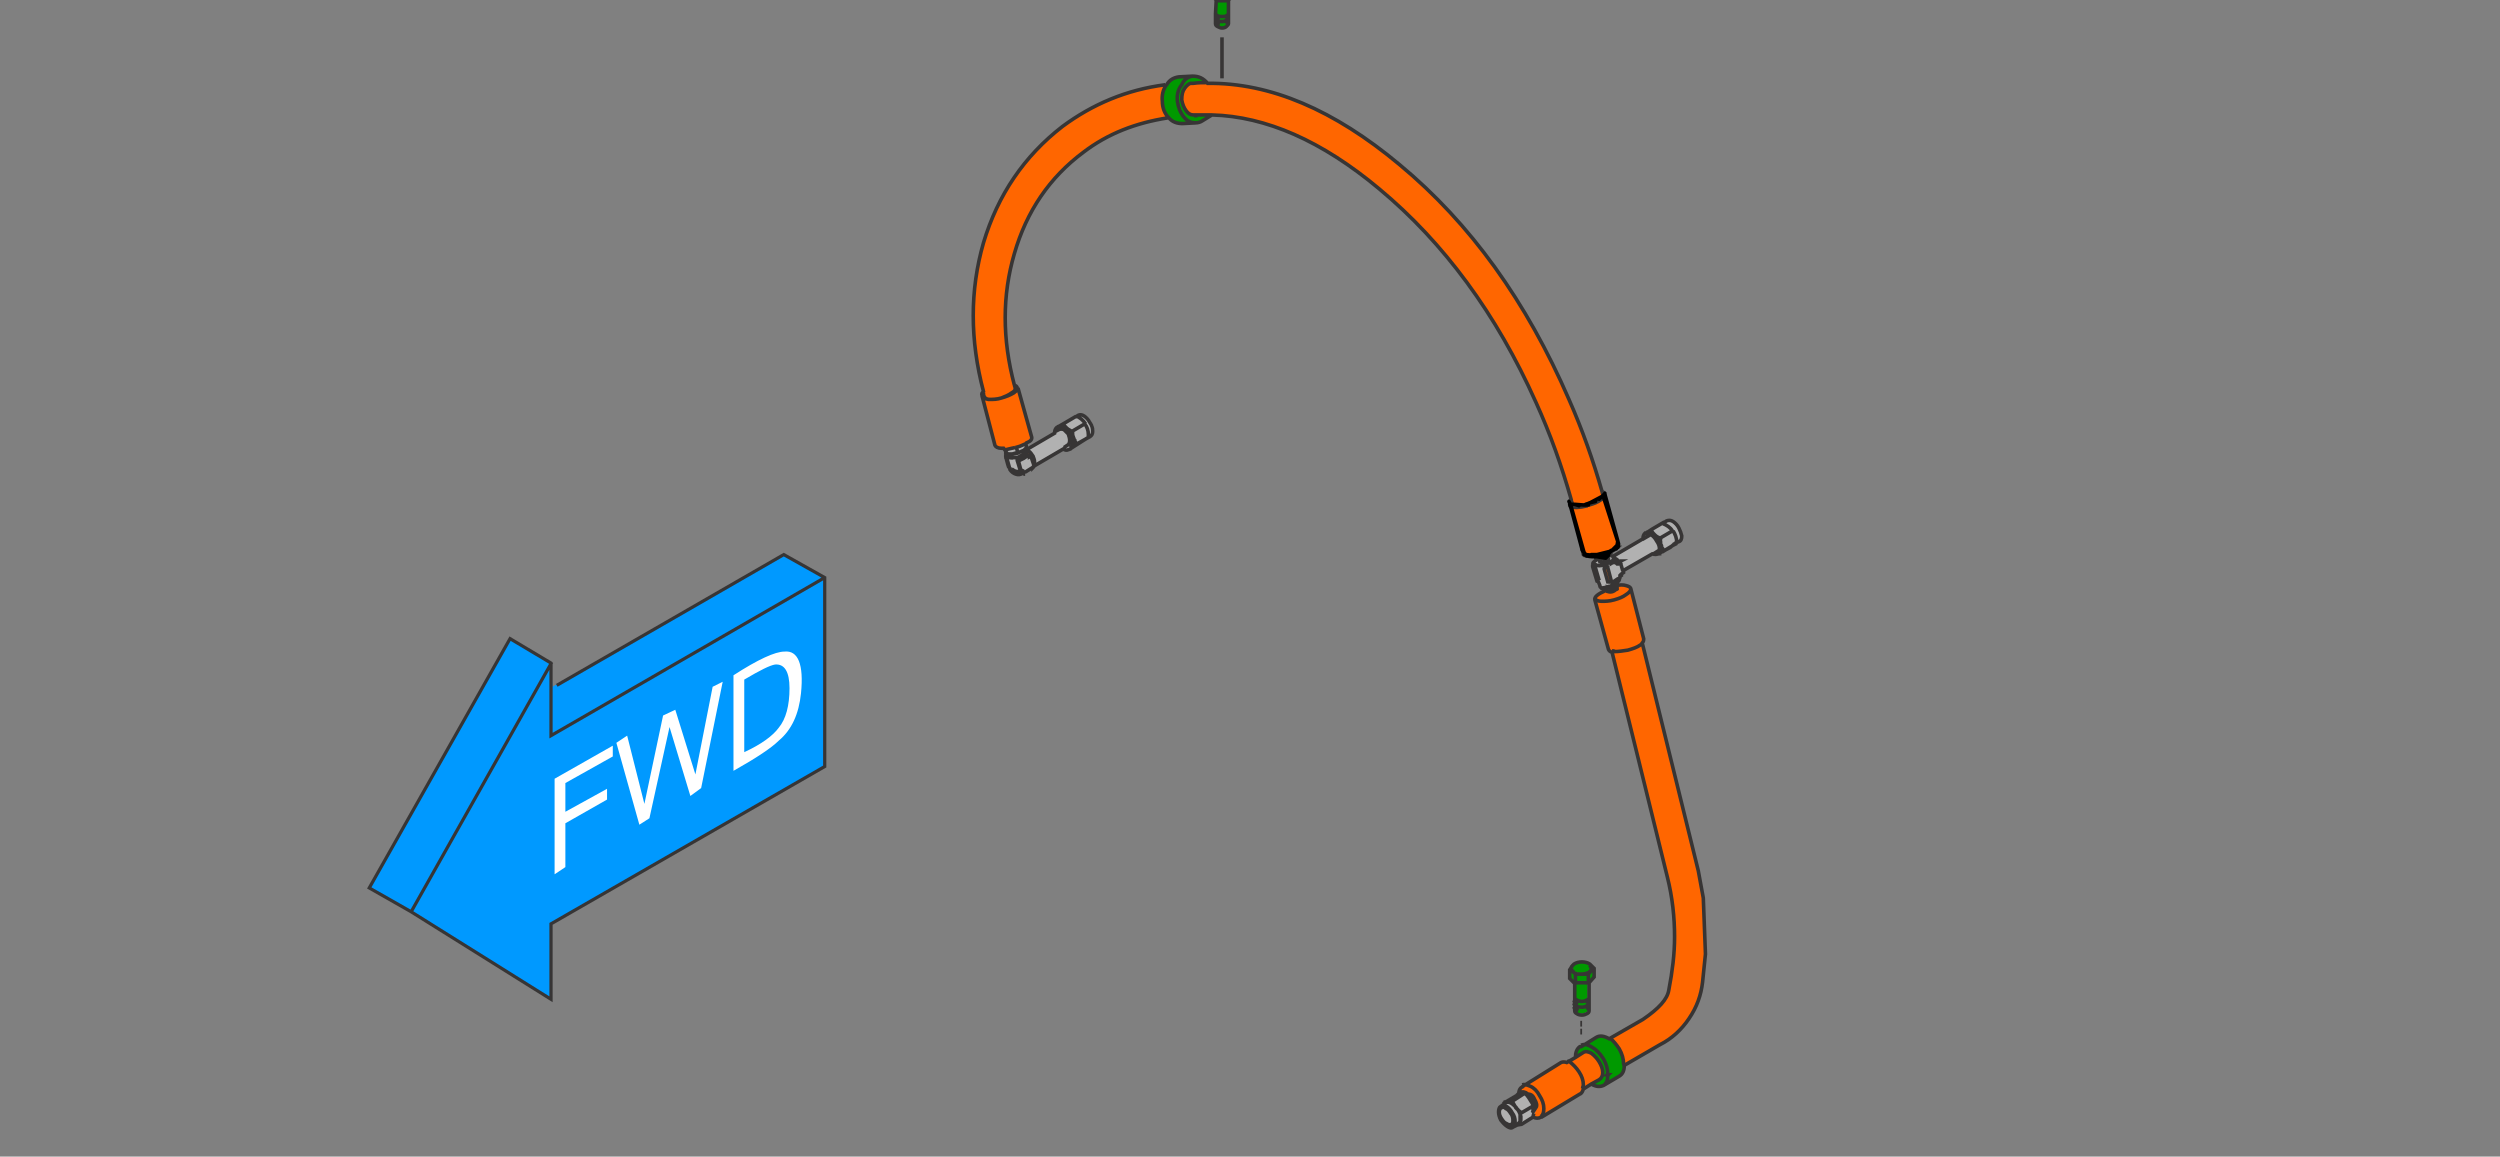 <?xml version="1.0" encoding="utf-8"?>
<!-- Generator: Adobe Illustrator 24.1.2, SVG Export Plug-In . SVG Version: 6.00 Build 0)  -->
<svg version="1.1" id="Ebene_1" xmlns="http://www.w3.org/2000/svg" xmlns:xlink="http://www.w3.org/1999/xlink" x="0px" y="0px"
	 viewBox="0 0 348 161" style="enable-background:new 0 0 348 161;" xml:space="preserve">
<rect x="0" y="0" width="348" height="161" fill="#808080" stroke="none"/>
<style type="text/css">
	.st0{fill:#0099FF;}
	.st1{fill:#FFFFFF;}
	.st2{fill:#009900;}
	.st3{fill:#FF6600;}
	.st4{fill:#B1B1B1;}
	.st5{fill:none;stroke:#373535;stroke-width:0.5;stroke-miterlimit:5;}
	.st6{fill:none;stroke:#000000;stroke-width:0.5;stroke-linecap:round;stroke-linejoin:round;}
	.st7{fill:none;stroke:#373535;stroke-width:0.45;stroke-miterlimit:5;}
	.st8{fill:none;stroke:#373535;stroke-width:0.25;stroke-miterlimit:5;}
</style>
<polygon class="st0" points="114.8,106.7 76.7,128.6 76.7,139.1 57.3,126.8 51.4,123.5 71,88.9 76.7,92.3 76.9,95.6 109.1,77.2 
	114.8,80.4 "/>
<path class="st1" d="M102.1,94v13.3c3.2-1.8,5.3-3.2,6.3-4.2c1.8-1.5,2.8-3.7,3.1-6.6c0.4-4-0.4-6-2.3-5.8
	C107.9,90.7,105.5,91.8,102.1,94 M103.6,104.7V94.6c2.2-1.3,3.6-2,4.3-2.1c1.3-0.1,2,1,2,3.3c0,2.4-0.5,4.3-1.5,5.5
	C107.6,102.4,106,103.6,103.6,104.7 M85.3,105.3v-1.5l-8.1,4.6v13.3l1.5-1v-6.1l5.8-3.3v-1.5l-5.8,3.2v-4L85.3,105.3 M100.6,94.9
	l-1.4,0.7l-2.4,12.2l-2.8-9l-1.7,0.8l-2.6,12.3l-2.4-9.5l-1.5,1l3.2,11.4l1.4-0.9l2.8-12.7l2.9,9.6l1.5-1.1L100.6,94.9z"/>
<path class="st2" d="M221.2,139.7c0,0.1-0.1,0.2-0.3,0.3c-0.2,0.1-0.4,0.2-0.7,0.2c-0.7,0-1.1-0.2-1.1-0.5v0.5
	c0,0.2,0.2,0.3,0.6,0.5c-0.4-0.1-0.6-0.3-0.6-0.5v0.3c0,0.2,0.1,0.3,0.3,0.4c0.2,0.1,0.4,0.2,0.7,0.2c0.3,0,0.5-0.1,0.7-0.2
	c0.2-0.1,0.3-0.2,0.3-0.4v-0.4l-0.5,0.4l0.5-0.4V139.7 M220.9,140c0.2-0.1,0.3-0.2,0.3-0.3v-0.6l-0.4,0.5l0.4-0.5v-0.4
	c0,0.2-0.1,0.3-0.3,0.4c-0.2,0.1-0.4,0.2-0.7,0.2c-0.3,0-0.6-0.1-0.7-0.2c-0.2-0.1-0.3-0.2-0.3-0.4v0.5c0,0.2,0.2,0.3,0.6,0.4
	c-0.4-0.1-0.6-0.2-0.6-0.4v0.4c0,0.3,0.4,0.5,1.1,0.5C220.5,140.2,220.7,140.1,220.9,140 M219.3,136.8v-1.1l-0.8-0.9v1.2l0.7,0.7
	L219.3,136.8 M221.1,136.8v-1.1h-1.8v1.1H221.1 M221.2,136.7l-0.2,0.1h-1.8l-0.2-0.1v2.1c0,0.1,0.1,0.2,0.3,0.4
	c0.2,0.1,0.4,0.2,0.7,0.2c0.3,0,0.5-0.1,0.7-0.2c0.2-0.1,0.3-0.2,0.3-0.4V136.7 M221.1,136.8l0.2-0.1l0.7-0.8v-1.2l-0.8,0.9V136.8
	 M219.1,134.2l-0.2,0.2c-0.1,0.1-0.2,0.2-0.2,0.4c0,0.2,0.1,0.4,0.4,0.6c0.3,0.2,0.6,0.2,1,0.2c0.4,0,0.7-0.1,1-0.2
	c0.3-0.2,0.4-0.4,0.4-0.6c0-0.1-0.1-0.2-0.2-0.4c0-0.1-0.1-0.1-0.2-0.2c-0.3-0.2-0.7-0.3-1.1-0.3
	C219.8,133.8,219.4,133.9,219.1,134.2 M223.7,149.6L223.7,149.6L223.7,149.6L223.7,149.6c0.1-0.7-0.1-1.4-0.5-2.1
	c-0.5-0.8-1-1.3-1.7-1.7c-0.5-0.3-1-0.4-1.4-0.2l-0.1,0h-0.1c-0.5,0.3-0.7,0.7-0.6,1.5l1.1-0.7c0.3-0.2,0.7-0.1,1.1,0.1
	c0.5,0.2,0.9,0.6,1.1,1.2c0.3,0.5,0.5,1.1,0.5,1.5c0,0.5-0.2,0.8-0.5,1l-1.1,0.6c0.6,0.4,1.2,0.5,1.7,0.2l0,0
	C223.6,150.8,223.8,150.3,223.7,149.6L223.7,149.6L223.7,149.6L223.7,149.6 M224,144.5c-0.7-0.4-1.3-0.5-1.8-0.2l-2.1,1.3
	c0.4-0.2,0.8-0.2,1.4,0.2c0.6,0.4,1.2,0.9,1.7,1.7c0.4,0.7,0.6,1.4,0.6,2.1h0.1v0.1h-0.1c0,0.7-0.2,1.1-0.6,1.4l2.2-1.3
	c0.5-0.3,0.7-0.8,0.7-1.5c0-0.1-0.1-0.1-0.1-0.2c0-0.7-0.2-1.4-0.6-2.1c-0.4-0.6-0.8-1.1-1.3-1.5C224,144.5,224,144.5,224,144.5
	 M166,10.6c-0.7,0.1-1.2,0.4-1.7,1.1c-0.5,0.7-0.7,1.5-0.6,2.3c0.1,0.9,0.4,1.6,0.9,2.2c0.5,0.6,1.1,0.8,1.7,0.8h0.1
	c0.3,0,0.7-0.1,1-0.3l1.3-0.8c-0.7,0-1.3,0-1.9,0c-0.1,0-0.1,0-0.2,0l-0.2,0c-0.1,0-0.2,0-0.3,0c-0.4,0-0.7-0.2-1-0.6
	c-0.3-0.4-0.5-0.9-0.6-1.5c0-0.7,0.1-1.2,0.4-1.6c0.2-0.3,0.5-0.6,0.8-0.7c0.1,0,0.2,0,0.4,0c0.7-0.1,1.3-0.1,1.9-0.1
	C167.5,10.9,166.9,10.6,166,10.6L166,10.6 M162.3,11.8c0,0-0.1,0.1-0.1,0.1c-0.4,0.6-0.6,1.4-0.5,2.2c0,0.9,0.3,1.7,0.9,2.3
	c0.5,0.6,1.2,0.8,1.9,0.8l1.9-0.1c-0.7,0-1.2-0.2-1.7-0.8c-0.5-0.6-0.8-1.4-0.9-2.2c-0.1-0.9,0.1-1.7,0.6-2.3c0.5-0.7,1-1,1.7-1.1
	l-1.9,0.1C163.3,10.8,162.8,11.2,162.3,11.8 M171,2.9V2.6c0,0.1-0.1,0.2-0.3,0.3C170.6,3,170.4,3,170.2,3c-0.5,0-0.8-0.1-0.9-0.4V3
	c0,0.2,0.2,0.3,0.6,0.4c-0.3-0.1-0.5-0.2-0.6-0.4v0.3c0,0.2,0.1,0.3,0.3,0.4c0.2,0.1,0.3,0.2,0.6,0.2c0.3,0,0.5-0.1,0.6-0.2
	c0.2-0.1,0.3-0.2,0.3-0.4V2.9l-0.4,0.4L171,2.9 M171,2.6V2.2l-0.4,0.4l0.4-0.4V1.8c0,0.1-0.1,0.2-0.3,0.4c-0.1,0.1-0.3,0.1-0.6,0.1
	c-0.2,0-0.4,0-0.6-0.1c-0.2-0.1-0.3-0.2-0.3-0.3v0.4c0,0.2,0.2,0.3,0.6,0.4c-0.3,0-0.5-0.2-0.6-0.4v0.4c0.1,0.3,0.4,0.4,0.9,0.4
	c0.3,0,0.5-0.1,0.6-0.2C170.9,2.8,171,2.7,171,2.6 M169.4,0.1v-0.9l-0.7-0.8v0.9L169.4,0.1L169.4,0.1 M170.9,0.1h-1.5L169.3,0
	l-0.1,1.9c0,0.1,0.2,0.2,0.3,0.3c0.2,0.1,0.3,0.1,0.6,0.1c0.3,0,0.5,0,0.6-0.1c0.2-0.1,0.3-0.2,0.3-0.4V0L170.9,0.1 M170.9-0.9h-1.5
	v0.9h1.5V-0.9 M171.7-0.7v-0.9l-0.8,0.8v0.9L171,0L171.7-0.7 M170.1-2.4c-0.4,0-0.7,0.1-1,0.2L169-2l0,0c-0.1,0.1-0.1,0.2-0.1,0.3
	c0,0.2,0.1,0.3,0.4,0.5c0.2,0.1,0.5,0.2,0.9,0.2c0.3,0,0.7-0.1,0.9-0.2c0.2-0.2,0.4-0.3,0.4-0.5c0-0.2,0-0.3-0.1-0.4l-0.2-0.1
	C170.9-2.3,170.5-2.4,170.1-2.4z"/>
<path class="st3" d="M221.9,134.7l-0.4-0.4c0.1,0.1,0.2,0.2,0.2,0.4c0,0.2-0.1,0.4-0.4,0.6c-0.3,0.2-0.7,0.2-1,0.2
	c-0.4,0-0.8-0.1-1-0.2c-0.3-0.2-0.4-0.4-0.4-0.6c0-0.1,0.1-0.2,0.2-0.4l-0.5,0.4l0.8,0.9h1.8L221.9,134.7 M211.6,155.9
	c0-0.2,0-0.3,0-0.5l0,0.3L211.6,155.9 M211.6,156.1v-0.2c-0.1,0.2-0.2,0.4-0.4,0.5l-0.1,0.1l0.6-0.1L211.6,156.1 M211,154.1l0.2,0.2
	c-0.1-0.2-0.2-0.3-0.3-0.4L211,154.1 M211.2,154.3c0,0,0,0.1,0.1,0.1c0.2,0.3,0.3,0.7,0.4,0.9v-0.1l0.1-0.5l-0.4-0.3L211.2,154.3
	 M209.3,153.4l-0.1,0.3l0.3-0.2c0.5-0.2,0.9-0.1,1.4,0.5l-0.4-0.7l-1,0.1L209.3,153.4 M212.7,152.3c0.3,0,0.7,0.2,0.9,0.7
	c0.3,0.5,0.4,0.9,0.2,1.2c0,0.4-0.1,0.7-0.3,0.9l-0.1,0.3l-0.1,0.1c0.4,0.2,0.7,0.2,1.1,0l0,0h0.1c0.3-0.2,0.4-0.6,0.4-1.1
	c0-0.6-0.2-1.2-0.6-1.8c-0.3-0.6-0.8-1.1-1.3-1.3c-0.5-0.2-0.8-0.3-1.1-0.2c-0.1,0-0.1,0-0.1,0.1c-0.4,0.2-0.6,0.6-0.5,1.2l0.3-0.1
	l0.1-0.1l0.2,0h0.3l0.3,0.1L212.7,152.3 M213.2,152.8l-0.5-0.5l-0.3-0.2l-0.3-0.1h-0.3l-0.2,0l-0.1,0.1l0.1,0h0.3l0.2,0l0.4,0.3
	l0.3,0.4l0.5,0.8l0.1,0.3l0,0.4l0,0.4l-0.1,0.2c0.2-0.2,0.3-0.5,0.3-0.9c0-0.1,0-0.2,0-0.2C213.7,153.5,213.5,153.1,213.2,152.8
	 M212.7,152.3l0.5,0.5c0.3,0.3,0.5,0.7,0.6,1.2c0,0.1,0,0.1,0,0.2c0.2-0.3,0.1-0.7-0.2-1.2C213.4,152.5,213.1,152.3,212.7,152.3
	 M208.8,153.9c-0.2,0.1-0.3,0.4-0.3,0.8c0,0.4,0.1,0.7,0.3,1.1c0.3,0.4,0.6,0.7,0.9,0.9c0.3,0.2,0.6,0.2,0.8,0.1h0
	c0.2-0.2,0.3-0.4,0.3-0.7c0-0.4-0.1-0.8-0.4-1.2c-0.2-0.4-0.5-0.7-0.8-0.9c-0.3-0.2-0.5-0.2-0.7-0.1
	C208.9,153.9,208.9,153.9,208.8,153.9 M209,154.2c0.2-0.1,0.4-0.1,0.7,0.1c0.3,0.2,0.5,0.4,0.7,0.7c0.2,0.3,0.3,0.6,0.3,0.9
	c0,0.3-0.1,0.5-0.2,0.6c-0.2,0.1-0.4,0.1-0.7-0.1c-0.3-0.2-0.5-0.4-0.7-0.7c-0.2-0.3-0.3-0.6-0.3-0.9
	C208.8,154.5,208.8,154.3,209,154.2 M218.5,147.9c-0.2-0.1-0.3-0.1-0.4-0.2c-0.3-0.1-0.6-0.1-0.8,0L212,151c0.3-0.1,0.7-0.1,1.1,0.2
	c0.5,0.3,0.9,0.7,1.3,1.3c0.4,0.6,0.6,1.2,0.6,1.8c0,0.5-0.1,0.9-0.4,1.1l5.3-3.2c0.2-0.1,0.4-0.4,0.5-0.7c0-0.2,0.1-0.3,0.1-0.5
	c0-0.6-0.2-1.2-0.6-1.8C219.5,148.7,219,148.2,218.5,147.9 M222.6,150.2c0.3-0.2,0.5-0.5,0.5-1c0-0.5-0.2-1-0.5-1.5
	c-0.3-0.5-0.7-0.9-1.1-1.2c-0.4-0.2-0.8-0.3-1.1-0.1l-1.1,0.7l-1.2,0.7c0.1,0,0.3,0.1,0.4,0.2c0.5,0.3,0.9,0.8,1.3,1.4
	c0.4,0.6,0.6,1.2,0.6,1.8c0,0.2,0,0.3-0.1,0.5l1.1-0.7L222.6,150.2 M223.8,149.5C223.8,149.6,223.8,149.6,223.8,149.5v0.1h0.1
	L223.8,149.5L223.8,149.5 M223.7,149.6L223.7,149.6L223.7,149.6L223.7,149.6L223.7,149.6L223.7,149.6
	C223.8,149.6,223.8,149.6,223.7,149.6L223.7,149.6L223.7,149.6 M224.8,90.7c-0.2,0-0.3,0-0.4-0.1l7.7,31.3c0.7,2.8,1,5.6,1,8.3
	c0,2.4-0.3,4.9-0.8,7.4c-0.3,1.3-1.5,2.6-3.6,4.1l-4.7,2.7c0,0,0.1,0,0.1,0.1c0.5,0.4,1,0.9,1.3,1.5c0.4,0.7,0.6,1.4,0.6,2.1
	c0,0,0,0.1,0.1,0.2l5-2.9c1.7-0.9,3-2.1,4-3.6c1.1-1.5,1.7-3.2,1.9-5.1l0.4-3.9l-0.3-7.8l-0.7-3.8l-7.8-31.7
	c-0.1,0.1-0.2,0.2-0.4,0.3c-0.4,0.3-1,0.5-1.7,0.7C225.9,90.6,225.3,90.7,224.8,90.7 M224.7,83.5c-0.7,0.2-1.3,0.3-1.8,0.2
	c-0.5,0-0.8-0.2-0.9-0.4l1.9,6.9c0,0.2,0.2,0.3,0.5,0.4c0.1,0,0.3,0,0.4,0.1c0.5,0,1.1-0.1,1.8-0.2c0.7-0.2,1.3-0.4,1.7-0.7
	c0.2-0.1,0.3-0.2,0.4-0.3c0.2-0.2,0.2-0.4,0.2-0.6l-1.8-7c0,0.2-0.2,0.5-0.7,0.8C225.9,83.1,225.4,83.3,224.7,83.5 M224.9,82.1
	l-0.2,0.1l-0.7,0.2l-0.2,0l0.1,0c0.4,0.2,0.8,0.1,1.2-0.3l0-0.1l0,0.1L224.9,82.1 M223.6,81.6L223.6,81.6l0.5,0l0.2-0.1l0.5-0.3v0
	c-0.2,0-0.4,0.1-0.6,0.2C223.9,81.5,223.8,81.6,223.6,81.6 M223.6,81.6c0,0-0.1,0-0.1,0l-0.1,0.1l0.1,0h0l0.1,0.1l0.2,0h0.2l0.5-0.1
	l0.4-0.2l0.1-0.1l0.1-0.1v0l-0.1-0.1c0,0-0.1,0-0.1,0v0l-0.5,0.3l-0.2,0.1L223.6,81.6L223.6,81.6 M223.6,79.1V79l0-0.1l0.3-0.2
	l-0.3,0.1c-0.2,0.1-0.3,0.2-0.3,0.4l0.5,1.8L224,81l0.1,0h0.1l0.2,0l-0.1-0.1L223.6,79.1 M227,82c-0.1-0.2-0.3-0.3-0.7-0.4
	c-0.4-0.1-0.8-0.1-1.3,0l0.1,0.2v0.1l-0.1,0l0,0.1c-0.4,0.4-0.8,0.5-1.2,0.3l-0.1,0h-0.1l-0.1-0.1V82c-1.1,0.4-1.6,0.9-1.5,1.3v0
	c0.1,0.2,0.4,0.4,0.9,0.4c0.5,0,1.1,0,1.8-0.2c0.7-0.2,1.2-0.4,1.6-0.7C226.8,82.5,227.1,82.2,227,82 M225.7,80L225.7,80l-0.2,0.1
	l0,0.2l0.2-0.1L225.7,80 M140.1,63.6L140.1,63.6l-0.1,0.2l0.3,1.1l0.1,0.3l0.2,0.2L140.1,63.6 M140.1,63.2l-0.1-0.6
	c-0.1,0-0.2,0-0.3,0L140,63L140.1,63.2L140.1,63.2 M141.9,64.1l0.1-0.2l0.6-0.3l-0.8,0.3l-0.1,0.1v0.1l0.4,1.3l0.3,0.2l0,0l0.2,0.1
	h0.1c-0.2-0.1-0.3-0.2-0.4-0.5L141.9,64.1 M141.6,63.1l0.4-0.2L141.6,63.1l-0.7,0.1L141.6,63.1 M143,63.2L143,63.2l-0.2,0.2
	l-0.3,0.2l0.6-0.4H143 M143.8,63.5c-0.2-0.3-0.4-0.6-0.6-0.7c0.2,0.2,0.4,0.4,0.6,0.8c0.1,0.2,0.2,0.4,0.2,0.6
	C144,64,143.9,63.7,143.8,63.5 M143.5,63.4l-0.2,0v0l0,0.1h0L143.5,63.4 M143.1,63.2L143.1,63.2L143.1,63.2l0.2,0.2l0.2,0h0L144,65
	c0,0,0-0.1,0.1-0.2c0-0.2,0-0.3,0-0.4v-0.1l0-0.1c0-0.2-0.1-0.4-0.2-0.6c-0.2-0.4-0.4-0.6-0.6-0.8c-0.2,0-0.3-0.1-0.4-0.1
	c0,0,0,0.1,0.1,0.1l0.1,0.4H143.1 M148.6,59.6c-0.1-0.1-0.2-0.2-0.3-0.3c-0.3-0.2-0.6-0.2-0.9,0l-0.2,0.1c0.3-0.1,0.6-0.1,0.9,0.1
	c0.3,0.2,0.6,0.4,0.8,0.9c0.2,0.4,0.3,0.8,0.4,1.2c0,0.4-0.1,0.6-0.4,0.7l0.2,0l0.1-0.1l0,0c0.2-0.2,0.3-0.5,0.3-0.8
	c0-0.1,0-0.2,0-0.3c0-0.1-0.1-0.2-0.1-0.3c-0.1-0.2-0.2-0.4-0.3-0.6C149,60,148.8,59.8,148.6,59.6 M148.3,59.4
	c-0.1-0.1-0.2-0.3-0.3-0.4l-0.6,0.4C147.7,59.2,148,59.2,148.3,59.4 M149.3,60.3V60c-0.3-0.1-0.5-0.3-0.7-0.4
	c0.2,0.2,0.4,0.4,0.6,0.7c0.1,0.2,0.2,0.4,0.3,0.6C149.4,60.7,149.3,60.5,149.3,60.3 M141.7,62.2c-0.1,0-0.3,0.1-0.4,0.1l0.1,0h0.1
	L141.7,62.2 M137.6,55.6c-0.5,0-0.8-0.2-0.9-0.4l1.8,6.9c0.1,0.3,0.4,0.4,0.9,0.4c0.1,0,0.2,0,0.3,0c0.1,0,0.2,0,0.3,0
	c0.4,0,0.8-0.1,1.3-0.3c0.1,0,0.3-0.1,0.4-0.1c0.4-0.1,0.7-0.3,1-0.4c0.1-0.1,0.1-0.1,0.2-0.2c0.4-0.3,0.6-0.6,0.6-0.8l-1.9-6.8
	c0,0.2-0.1,0.4-0.6,0.7c-0.4,0.3-1,0.6-1.7,0.7C138.7,55.6,138.1,55.7,137.6,55.6 M141.6,54L141.6,54c0-0.2-0.2-0.3-0.4-0.4
	c0,0.1,0.1,0.2,0.1,0.4c0.1,0.2-0.1,0.5-0.5,0.7c-0.4,0.3-0.9,0.5-1.4,0.7c-0.6,0.2-1.1,0.2-1.6,0.2c-0.5,0-0.7-0.2-0.8-0.4
	c-0.1-0.2-0.1-0.3-0.1-0.5c-0.2,0.2-0.3,0.4-0.2,0.5v0.1c0.1,0.2,0.4,0.3,0.9,0.4c0.5,0,1.1,0,1.8-0.2c0.7-0.2,1.2-0.4,1.7-0.7
	C141.5,54.4,141.7,54.2,141.6,54 M233.3,75.6l-0.4,0.2l0.2-0.1L233.3,75.6 M231.3,76.4l-0.3,0.1c0,0.2,0,0.4-0.1,0.6
	C231.2,76.9,231.3,76.7,231.3,76.4 M231.4,76.3L231.4,76.3c-0.1,0.4-0.2,0.6-0.4,0.7c0,0-0.1,0.1-0.1,0.1l1.5-0.8l0.7-0.6l-0.2,0.1
	l-1.3,0.8C231.5,76.5,231.4,76.4,231.4,76.3 M231.3,76.3c0,0,0,0.1,0,0.1V76.3c0,0,0-0.1,0-0.1C231.3,76.2,231.3,76.2,231.3,76.3
	 M230.4,74.5c0.2,0.2,0.3,0.4,0.5,0.7c0.1,0.1,0.2,0.3,0.2,0.4c-0.1-0.2-0.1-0.5,0-0.7C230.9,74.8,230.6,74.6,230.4,74.5 M230,74.2
	c0.1,0,0.1,0.1,0.2,0.1c-0.2-0.2-0.3-0.4-0.4-0.6l-0.6,0.4C229.4,74,229.7,74.1,230,74.2 M230,74.2l-0.2,0.2
	c0.3,0.2,0.6,0.5,0.8,0.9c0.3,0.4,0.4,0.8,0.4,1.1v0l0.3-0.1c0-0.1,0-0.1,0-0.1c0,0,0-0.1,0-0.1v0c0-0.2-0.1-0.3-0.2-0.5
	c-0.1-0.2-0.1-0.3-0.2-0.4c-0.2-0.3-0.3-0.5-0.5-0.7c-0.1-0.1-0.1-0.1-0.2-0.2C230.2,74.3,230.1,74.3,230,74.2 M229,74.3
	c0.2-0.2,0.5-0.1,0.8,0.1l0.2-0.2c-0.3-0.2-0.6-0.2-0.8-0.1L229,74.3 M223,77.2l1.2-0.6l-2.4,0.6H223 M225.3,78.1L225.3,78.1
	l-0.1-0.2l-0.5-0.3L225.3,78.1L225.3,78.1 M225.3,78.2l-0.2,0.1l0.4-0.2L225.3,78.2L225.3,78.2L225.3,78.2 M224.7,78.2h0.1H224.7
	L224.7,78.2l-0.3,0.2L224.7,78.2 M224.2,76.8l0.1-0.2l-0.6,0.4C223.9,76.9,224.1,76.9,224.2,76.8 M223.8,77.2l0.4-0.4
	c-0.1,0-0.3,0.1-0.5,0.2L223.8,77.2 M224.6,77.5L224.6,77.5c0,0,0,0,0,0.1v0l0.1,0.2v0.1l0,0.2v0.1l0.2,0l0.2,0.2h0.1l0.1,0l0.2-0.1
	L224.6,77.5L224.6,77.5 M224.4,76.6L224.4,76.6l0.4-0.2L224.4,76.6 M224.4,76.6l-0.2,0h0L224.4,76.6L224.4,76.6 M222.5,77.8
	L222.5,77.8L222.5,77.8c0.2,0.1,0.4,0.1,0.7,0.1c0.3-0.1,0.4-0.2,0.5-0.3l-0.3,0.1l-0.3,0.1H222.5 M222.5,77.8L222.5,77.8
	L222.5,77.8L222.5,77.8 M222.4,77.8L222.4,77.8L222.4,77.8h0.7l0.3-0.1l-1.2-0.2L222.4,77.8L222.4,77.8 M222.3,77.4L222.3,77.4
	L222.3,77.4L222.3,77.4 M223,77.2l0.7-0.2l0.6-0.4h0L223,77.2 M223.7,77.5L223.7,77.5l0.1-0.1v-0.1l0,0l-0.4,0.4L223.7,77.5
	 M224.7,76.5c0,0,0.1-0.1,0.1-0.1l-0.5,0.3h-0.1l-0.1,0.2C224.4,76.7,224.6,76.6,224.7,76.5 M225,76.3l-0.2,0.1L225,76.3L225,76.3
	L225,76.3 M225,76.2L225,76.2L225,76.2c0.1,0,0.1,0,0.1-0.1c0.1-0.2,0.2-0.3,0.1-0.5L225,76.2 M225,76.3L225,76.3l0.1-0.4l-0.7,0.7
	l0.4-0.2L225,76.3 M225.3,75.7l-0.2,0.2l-0.1,0.3L225.3,75.7 M225.1,75.9l0.2-0.2l-0.1-0.3L225.1,75.9 M225.2,75.2L225.2,75.2
	l0.1,0.4L225.2,75.2 M221.9,78.4L221.9,78.4L221.9,78.4l-0.1,0.3l0.6,2l0.2,0.1L221.9,78.4 M220.6,77.2L220.6,77.2l-0.1-0.2
	L220.6,77.2 M220.8,77.2l0.1,0.1h0c0.5,0.1,0.9,0.1,1.3,0l-0.7-0.1L220.8,77.2 M220.7,77.2l0.2,0.1L220.7,77.2L220.7,77.2
	 M220.5,77.3c0.1,0,0.2,0.1,0.4,0.1l-0.2-0.1l0-0.1L220.5,77.3l-0.1-0.1C220.5,77.2,220.5,77.2,220.5,77.3 M220.7,77.2L220.7,77.2
	L220.7,77.2L220.7,77.2L220.7,77.2 M220.6,77L220.6,77l-0.3-0.5l0,0.2L220.6,77 M220.5,76.9L220.5,76.9l0.1,0.3h0L220.5,76.9
	 M221.5,77.3l0.4,0l-1.2-0.1l0.1,0.1L221.5,77.3 M221.9,77.2l-0.4,0l0.7,0.1h0.1c0.1,0,0.3-0.1,0.5-0.1c0.1,0,0.2,0,0.3,0H221.9
	 M220.3,76.6l0.1,0.5l0.2,0l-0.1-0.2L220.3,76.6 M220.2,76.4L220.2,76.4l0.3,0.5l-1.8-6.4c-0.1,0-0.2-0.1-0.2-0.2l0.2,0.6
	L220.2,76.4 M221.1,70.1c0.4-0.1,0.7-0.2,1-0.3l-0.8,0.2l-0.8,0.3C220.7,70.3,220.9,70.2,221.1,70.1 M219.2,70.2l0.6,0.2
	c0.3,0,0.5,0,0.7-0.1L219.2,70.2 M219,70.2L219,70.2l0.2,0L219,70.2 M219.8,70.4c0,0-0.1,0-0.2,0c-0.3,0-0.4-0.1-0.5-0.2h-0.4l0,0.2
	c0.3,0.2,1.1,0.2,2.3-0.1l-0.6,0C220.3,70.4,220,70.4,219.8,70.4 M219.6,70.4c0.1,0,0.2,0,0.2,0l-0.6-0.2H219
	C219.1,70.3,219.3,70.3,219.6,70.4 M218.5,70.2h0.2l-0.2-0.4C218.5,69.9,218.5,70.1,218.5,70.2 M218.7,70.2L218.7,70.2l0.4,0l-0.1,0
	h0H218.7 M218.5,70.2l0.2,0v0H218.5 M218.5,70.2L218.5,70.2c0,0.1,0.1,0.2,0.2,0.2l0-0.2H218.5L218.5,70.2 M218.7,69.5
	c-0.1,0.1-0.2,0.2-0.2,0.3l0.2,0.4h0.3c-0.1-0.1-0.1-0.2-0.1-0.2C218.7,69.8,218.7,69.7,218.7,69.5 M223.2,69.2
	c-0.1,0.1-0.2,0.2-0.4,0.4c-0.4,0.3-1,0.6-1.6,0.7c-0.1,0-0.1,0-0.1,0c-1.2,0.3-2,0.3-2.3,0.1l1.8,6.4l0.2,0.3l1.2,0.1l2.4-0.6
	l0.2,0l0.7-0.7l0.1-0.6L223.2,69.2 M222.6,69.5L222.6,69.5l0.4-0.4l-1.7,0.9l0.8-0.2C222.3,69.7,222.4,69.6,222.6,69.5 M223.2,69
	c0-0.1,0.1-0.1,0.1-0.2l-0.3,0.4l-0.4,0.4C222.8,69.4,223,69.2,223.2,69 M223.2,69.2l0-0.2c-0.2,0.2-0.4,0.4-0.6,0.6h0
	c-0.2,0.1-0.3,0.2-0.4,0.3c-0.3,0.1-0.6,0.2-1,0.3c-0.2,0.1-0.4,0.1-0.6,0.2l0.6,0c0,0,0.1,0,0.1,0c0.7-0.2,1.2-0.4,1.6-0.7
	C223,69.4,223.1,69.3,223.2,69.2 M223,68.8c0,0.1,0.1,0,0.3-0.1v0c-0.1-0.1-0.2-0.2-0.4-0.3C223,68.5,223,68.7,223,68.8 M223.4,68.7
	C223.3,68.7,223.3,68.7,223.4,68.7c-0.1,0.2-0.2,0.2-0.2,0.3L223.4,68.7C223.4,68.7,223.4,68.6,223.4,68.7L223.4,68.7 M149.8,61.8
	L149.8,61.8c-0.1-0.2-0.2-0.4-0.3-0.7c0,0.1,0,0.2,0,0.3c0,0.4-0.1,0.7-0.3,0.8L149.8,61.8 M151.5,60.8l-1.7,1h-0.1l-0.6,0.5l0,0
	L151.5,60.8L151.5,60.8 M162.6,16.4c-0.5-0.6-0.8-1.4-0.9-2.3c0-0.8,0.1-1.6,0.5-2.2c-5.3,0.8-10.1,2.7-14.3,5.8
	c-5.3,4-9,9.4-11,16.2c-1.9,6.6-1.9,13.5,0,20.7c0,0.2,0,0.3,0.1,0.5c0,0.2,0.3,0.3,0.8,0.4c0.4,0,1,0,1.6-0.2
	c0.5-0.2,1-0.4,1.4-0.7c0.4-0.3,0.5-0.5,0.5-0.7c0-0.2-0.1-0.3-0.1-0.4c-1.7-6.4-1.7-12.5,0-18.3c1.7-5.9,4.9-10.6,9.6-14.1
	C154.3,18.6,158.2,17,162.6,16.4 M166.6,16.1c-0.2,0-0.3,0-0.5,0c0.1,0,0.2,0,0.3,0L166.6,16.1 M165.8,11.7
	c-0.3,0.1-0.6,0.4-0.8,0.7c-0.3,0.4-0.5,1-0.4,1.6c0,0.6,0.2,1.1,0.6,1.5c0.3,0.3,0.7,0.5,1,0.6c0.2,0,0.3,0,0.5,0
	c0.1,0,0.1,0,0.2,0c0.6,0,1.3-0.1,1.9,0c7.5,0.2,15.3,3.6,23.3,10.3c9,7.5,16.2,17.4,21.8,29.7c2,4.5,3.6,9,4.9,13.5
	c0,0.1,0,0.3,0.1,0.4c0,0.1,0.1,0.1,0.1,0.2h0l0.2,0l1.3,0.1l0.8-0.3l1.7-0.9l0.3-0.4c0,0,0.1-0.1,0.1-0.1c-0.2,0.2-0.3,0.2-0.3,0.1
	c0-0.1-0.1-0.3-0.1-0.4c-1.2-4.3-2.7-8.5-4.6-12.8c-5.9-13.6-13.7-24.5-23.6-32.7c-9.1-7.6-18-11.3-26.7-11.3c-0.6,0-1.3,0-1.9,0.1
	C166,11.7,165.9,11.7,165.8,11.7 M171.3-2c0.1,0.1,0.1,0.2,0.1,0.4c0,0.2-0.1,0.3-0.4,0.5c-0.3,0.1-0.6,0.2-0.9,0.2
	c-0.3,0-0.6-0.1-0.9-0.2c-0.2-0.2-0.4-0.3-0.4-0.5c0-0.1,0-0.2,0.1-0.3l-0.3,0.3l0.7,0.8h1.5l0.8-0.8L171.3-2z"/>
<path class="st4" d="M209.3,153.7l-0.3,0.2c0.2-0.1,0.4-0.1,0.7,0.1c0.3,0.2,0.6,0.5,0.8,0.9c0.3,0.4,0.4,0.8,0.4,1.2
	c0,0.3-0.1,0.6-0.3,0.7l0.6-0.3l0.1-0.1c0.2-0.1,0.3-0.3,0.4-0.5l0-0.2l0-0.3c-0.1-0.3-0.2-0.6-0.4-0.9c0,0,0-0.1-0.1-0.1l-0.2-0.2
	l-0.1-0.2c-0.5-0.5-0.9-0.7-1.4-0.5L209.3,153.7 M211.3,152.3l-0.3,0l-1.7,1l0.2,0l1-0.1l1.7-1.1l-0.2,0h-0.3l-0.1,0L211.3,152.3
	 M213.6,154.1l-0.1-0.3l-1.7,1l-0.1,0.5v0.1c0,0.2,0,0.4,0,0.5v0.2l0.1,0.3l1.6-1l0.1-0.1l0.1-0.3l0.1-0.2l0-0.4L213.6,154.1
	 M213,152.9l-0.3-0.4l-0.4-0.3l-1.7,1.1l0.4,0.7c0.1,0.1,0.2,0.2,0.3,0.4l0.2,0.2l0.4,0.3l1.7-1L213,152.9 M209.7,154.2
	c-0.3-0.2-0.5-0.2-0.7-0.1c-0.2,0.1-0.3,0.3-0.3,0.6c0,0.3,0.1,0.6,0.3,0.9c0.2,0.3,0.4,0.6,0.7,0.7c0.3,0.2,0.5,0.2,0.7,0.1
	c0.2-0.1,0.2-0.3,0.2-0.6c0-0.3-0.1-0.7-0.3-0.9C210.2,154.6,210,154.4,209.7,154.2 M223.7,81.8l-0.2,0l-0.1-0.1l0.1,0.3v0.2
	l0.1,0.1h0.1l0.2,0l0.7-0.2l0.2-0.1L225,82l0-0.1l0.1,0v-0.1l-0.1-0.2l0-0.2l-0.1,0.1l-0.1,0.1l-0.4,0.2l-0.5,0.1H223.7 M140.8,65.6
	L140.8,65.6c0.2,0.2,0.4,0.4,0.7,0.5c0.3,0.1,0.6,0,0.9-0.1l0.3-0.2c0,0-0.1,0-0.1,0c-0.1,0-0.1-0.1-0.1-0.1h-0.1l-0.2-0.1
	c-0.5,0.2-1,0.2-1.3-0.1L140.8,65.6L140.8,65.6 M141.5,62.4h-0.1l-0.1,0c-0.5,0.1-0.9,0.2-1.3,0.3l0.1,0.6h0.8l0.7-0.2L141.5,62.4
	 M143,63.2l-0.1-0.4c0,0.1-0.1,0.1-0.1,0.2c-0.2,0.1-0.3,0.2-0.5,0.4c-0.2,0.1-0.5,0.2-0.7,0.3h-0.1c0,0,0,0-0.1,0l-0.1,0
	c-0.1,0-0.1,0-0.2,0h0c-0.2,0-0.4,0-0.6,0l-0.2,0l-0.2-0.1l0.5,1.8v0.2l0,0l0.1,0h0.1l0.1-0.1c0.4,0.3,0.8,0.3,1.3,0.1l0,0l-0.3-0.2
	l-0.4-1.3V64l0.1-0.1l0.8-0.3l0.3-0.2L143,63.2L143,63.2 M142.7,62.5L142.7,62.5l-0.7,0.4l-0.4,0.2l-0.7,0.1h-0.8l0.1,0.1v0.2
	l0.1,0.2l0.3,0c0.1,0,0.3,0.1,0.5,0.1h0c0.1,0,0.1,0,0.2,0l0.1,0c0,0,0,0,0.1,0h0.1c0.2,0,0.3-0.1,0.5-0.2l0.7-0.4l0.1-0.1v-0.2
	L142.7,62.5 M143.2,63.2L143.2,63.2l-0.7,0.4l-0.6,0.3l-0.1,0.2l0.3,1.1c0.1,0.3,0.2,0.4,0.4,0.5c0,0,0,0.1,0.1,0.1c0,0,0.1,0,0.1,0
	c0.1,0,0.2-0.1,0.3-0.1l0.8-0.5L144,65V65l-0.5-1.5h0l-0.2,0.1h0l0-0.1v0L143.2,63.2L143.2,63.2 M147.4,59.9l-0.6,0.3l-4.1,2.4
	c0.1,0,0.2,0.1,0.4,0.1c0.2,0.1,0.4,0.4,0.6,0.7c0.1,0.3,0.2,0.5,0.2,0.7l0,0.1v0.1c0,0.1,0,0.3,0,0.4l4.1-2.4l0.6-0.4v0
	c0.1-0.1,0.2-0.3,0.2-0.6s-0.1-0.6-0.2-0.9c-0.2-0.2-0.4-0.4-0.6-0.6C147.8,59.8,147.6,59.8,147.4,59.9 M147.2,59.4
	c-0.2,0.2-0.3,0.4-0.3,0.8l0.6-0.3c0.2-0.1,0.4-0.1,0.7,0c0.2,0.2,0.4,0.3,0.6,0.6c0.2,0.3,0.2,0.6,0.2,0.9s-0.1,0.5-0.2,0.6v0
	l-0.6,0.4c0.3,0.2,0.6,0.2,0.7,0.1c0,0,0,0,0-0.1c0.3-0.1,0.4-0.4,0.4-0.7c0-0.4-0.2-0.8-0.4-1.2c-0.2-0.4-0.5-0.7-0.8-0.9
	C147.8,59.4,147.5,59.3,147.2,59.4 M142.8,62.3l-0.1-0.5c-0.3,0.2-0.7,0.3-1,0.4l-0.2,0.1l0.2,0.6l0.3-0.1l0.7-0.3l0-0.1L142.8,62.3
	 M230.7,77.3L230.7,77.3L230.7,77.3l0.2-0.1c0-0.1,0.1-0.1,0.1-0.1c0-0.1,0.1-0.3,0.1-0.6l-1.1,0.7
	C230.2,77.3,230.5,77.3,230.7,77.3 M231.3,76.1L231.3,76.1c0,0.1,0,0.1,0.1,0.2c0.1,0.1,0.1,0.2,0.2,0.4l1.3-0.8l0.4-0.2l0.1-0.2
	c0-0.6-0.2-1.1-0.5-1.6l-1.7,1c-0.1,0.2-0.1,0.4,0,0.7C231.2,75.7,231.3,75.9,231.3,76.1 M229.8,73.8c0.1,0.2,0.3,0.4,0.4,0.6
	c0.1,0,0.1,0.1,0.2,0.2c0.2,0.2,0.4,0.3,0.7,0.4l1.7-1c-0.3-0.5-0.8-0.8-1.3-1h-0.1L229.8,73.8 M229.8,74.4
	c-0.3-0.2-0.6-0.2-0.8-0.1H229c-0.2,0.2-0.3,0.4-0.3,0.8L229.8,74.4 M233.6,73.6c-0.3-0.4-0.6-0.7-0.8-0.9c-0.3-0.2-0.6-0.2-0.9-0.1
	l-0.3,0.2c0.5,0.2,1,0.6,1.3,1c0.3,0.5,0.5,1,0.5,1.6l-0.1,0.2l-0.1,0.1l0.5-0.2c0.2-0.1,0.4-0.4,0.4-0.8
	C233.9,74.4,233.8,74,233.6,73.6 M225.2,77.8l0.2,0.3l0.2,0l0.4,1.4l4-2.3l1.1-0.7v0c0-0.4-0.1-0.7-0.4-1.1
	c-0.2-0.4-0.5-0.7-0.8-0.9l-1.2,0.7l-4.1,2.4l0.1,0L225.2,77.8 M224.9,78.2h-0.1l-0.3,0.2l-0.5,0.3l-0.3,0.2l0,0.1v0.1l0.5,1.9
	l0.1,0.1h0.1l0.9-0.6l0.1-0.1v-0.2l0-0.2l0.1-0.1l0.1,0l0.3-0.2l0-0.3l-0.4-1.4l-0.4,0.2l-0.1,0H225L224.9,78.2 M224.6,77.7
	c0,0.1,0,0.2-0.1,0.3c-0.2,0.2-0.6,0.4-1.2,0.6c-0.5,0.2-0.9,0.2-1.2,0c-0.1,0-0.1-0.1-0.2-0.1l0.7,2.4l0.2,0.5
	c0,0.3,0.3,0.4,0.7,0.3c0.1,0,0.1,0,0.1,0c0.2,0,0.3-0.1,0.6-0.1c0.3-0.1,0.5-0.2,0.6-0.2c0.1,0,0.1,0,0.1,0
	c0.4-0.2,0.5-0.4,0.5-0.7l-0.9,0.6h-0.1l-0.2,0h-0.1l-0.1,0l-0.1-0.1l-0.5-1.8c0-0.2,0.1-0.3,0.3-0.4l0.3-0.1l0.5-0.3l0.2-0.2h0
	v-0.1l0-0.2v-0.1L224.6,77.7 M223.7,77l-0.7,0.2c-0.1,0-0.2,0-0.3,0c-0.2,0.1-0.3,0.1-0.5,0.1v0.1l1.2,0.2l0.4-0.4L223.7,77
	 M223.8,77.5L223.8,77.5c-0.1,0.2-0.3,0.3-0.6,0.3c-0.2,0.1-0.4,0.1-0.6,0l0,0l0.1,0.4l0.1,0l0.1,0.1h0.2l0.5-0.1l0.3-0.3l0-0.1
	L223.8,77.5 M221.9,78.4L221.9,78.4c0,0.1,0.1,0.1,0.2,0.1c0.3,0.2,0.7,0.2,1.2,0c0.6-0.2,1-0.4,1.2-0.6c0.1-0.1,0.2-0.2,0.1-0.3v0
	c0-0.1-0.1-0.1-0.1-0.2h-0.1c-0.1,0-0.1,0-0.2-0.1l-0.2,0h-0.2l-0.1,0.1l0.1,0.3l0,0.1l-0.3,0.3l-0.5,0.1h-0.2l-0.1-0.1l-0.1,0
	l-0.1-0.4l-0.1-0.1h0C221.9,78,221.8,78.3,221.9,78.4 M149.9,61.8l1.7-1v-0.3c0-0.6-0.2-1.1-0.5-1.5l-1.7,1v0.2c0,0.2,0,0.4,0.1,0.6
	c0,0.1,0.1,0.2,0.1,0.3C149.6,61.4,149.7,61.6,149.9,61.8 M150.1,57.7l-0.3,0.2c0.5,0.2,1,0.6,1.3,1.1c0.3,0.4,0.5,0.9,0.5,1.5v0.3
	l-0.1,0.1l0.4-0.2c0.2-0.2,0.4-0.4,0.4-0.8c0-0.4-0.1-0.8-0.4-1.2c-0.2-0.4-0.5-0.7-0.8-0.9C150.6,57.6,150.3,57.6,150.1,57.7
	 M149.8,58L149.8,58l-1.8,1v0c0.1,0.2,0.2,0.3,0.3,0.4c0.1,0.1,0.2,0.2,0.3,0.3c0.2,0.1,0.5,0.3,0.7,0.4l1.7-1
	C150.7,58.5,150.3,58.2,149.8,58z"/>
<path id="Layer4_5_1_STROKES" class="st5" d="M169-1.9L169-1.9l0.2-0.2c0.2-0.2,0.6-0.2,1-0.2c0.4,0,0.7,0.1,1,0.2l0.2,0.1l0.4,0.4
	v0.9L171,0v1.8v0.4v0.4v0.3v0.4c0,0.1-0.1,0.2-0.3,0.4c-0.1,0.1-0.3,0.2-0.6,0.2c-0.2,0-0.4-0.1-0.6-0.2c-0.2-0.1-0.3-0.2-0.3-0.4V3
	V2.6V2.2V1.9l0.1-1.9l-0.7-0.7v-0.9L169-1.9c-0.1,0.1-0.1,0.2-0.1,0.3c0,0.2,0.1,0.3,0.4,0.5c0.2,0.1,0.5,0.2,0.9,0.2
	c0.3,0,0.7-0.1,0.9-0.2c0.2-0.2,0.4-0.3,0.4-0.5c0-0.2,0-0.3-0.1-0.4 M166,10.6l-1.9,0.1c-0.7,0.1-1.3,0.4-1.7,1.1
	c0,0-0.1,0.1-0.1,0.1c-0.4,0.6-0.6,1.4-0.5,2.2c0,0.9,0.3,1.7,0.9,2.3c0.5,0.6,1.2,0.8,1.9,0.8l1.9-0.1c-0.7,0-1.2-0.2-1.7-0.8
	c-0.5-0.6-0.8-1.4-0.9-2.2c-0.1-0.9,0.1-1.7,0.6-2.3C164.8,11.1,165.3,10.7,166,10.6L166,10.6c0.9,0,1.5,0.3,2.1,1
	c8.7-0.1,17.6,3.7,26.7,11.3c9.9,8.2,17.7,19.1,23.6,32.7c1.9,4.3,3.4,8.6,4.6,12.8c0.2,0.1,0.3,0.2,0.4,0.3 M223.4,68.8L223.4,68.8
	 M225.2,76.2C225.1,76.2,225.1,76.2,225.2,76.2l-0.1,0.1 M225,76.3L225,76.3 M224.9,76.4c0,0-0.1,0.1-0.1,0.1
	c-0.2,0.1-0.4,0.2-0.6,0.4 M223.8,77.2L223.8,77.2l0,0.1h0.2l0.2,0c0,0,0.1,0.1,0.2,0.1h0.1l0.1,0l4.1-2.4c0-0.4,0.1-0.6,0.3-0.8
	h0.1l0.2-0.1l0.6-0.4l1.7-1h0.1l0.3-0.2c0.3-0.1,0.6-0.1,0.9,0.1c0.3,0.2,0.6,0.5,0.8,0.9c0.2,0.4,0.3,0.7,0.4,1.1
	c0,0.4-0.1,0.7-0.4,0.8l-0.5,0.2l-0.7,0.6l-1.5,0.8l-0.1,0.1v0h-0.1c-0.2,0.1-0.5,0.1-0.8,0l-4,2.3l0,0.3l-0.3,0.2l0,0.2l-0.2,0.1
	v0.2l-0.1,0.1c0.1,0.2-0.1,0.5-0.5,0.7l0.1,0.1v0l0,0.2c0.5-0.1,1-0.1,1.3,0c0.4,0.1,0.6,0.2,0.7,0.4l1.8,7c0,0.2,0,0.4-0.2,0.6
	l7.8,31.7l0.7,3.8l0.3,7.8l-0.4,3.9c-0.2,1.8-0.8,3.5-1.9,5.1c-1,1.5-2.4,2.8-4,3.6l-5,2.9c0,0.7-0.2,1.2-0.7,1.5l-2.2,1.3l0,0
	c-0.5,0.2-1,0.2-1.7-0.2l-1.1,0.7c-0.1,0.3-0.2,0.6-0.5,0.7l-5.3,3.2h-0.1l0,0c-0.3,0.2-0.7,0.2-1.1,0l-1.6,1l-0.6,0.1l-0.6,0.3h0
	c-0.2,0.2-0.5,0.1-0.8-0.1c-0.3-0.2-0.6-0.5-0.9-0.9c-0.2-0.4-0.3-0.8-0.3-1.1c0-0.4,0.1-0.7,0.3-0.8c0,0,0.1,0,0.1,0l0.3-0.2
	l0.1-0.3l1.7-1l0.3,0c0-0.6,0.1-1,0.5-1.2c0,0,0.1,0,0.1-0.1l5.3-3.3c0.2-0.1,0.5-0.1,0.8,0l1.2-0.7c0-0.7,0.2-1.2,0.6-1.5h0.1
	l0.1,0l2.1-1.3c0.5-0.3,1.1-0.2,1.8,0.2l4.7-2.7c2.2-1.5,3.4-2.8,3.6-4.1c0.5-2.6,0.8-5,0.8-7.4c0-2.7-0.3-5.5-1-8.3l-7.7-31.3
	c-0.3-0.1-0.4-0.2-0.5-0.4l-1.9-6.9v0c-0.1-0.4,0.4-0.8,1.5-1.3l-0.1-0.3h0l-0.1,0l0.1-0.1c-0.5,0.1-0.7,0-0.7-0.3l-0.2-0.5
	l-0.2-0.1l-0.6-2v-0.2l0.1-0.1c-0.2-0.2,0-0.4,0.5-0.7h-0.1l-0.1-0.3 M220.9,77.4L220.9,77.4c-0.2,0-0.3-0.1-0.4-0.1
	c0,0-0.1-0.1-0.1-0.1l-0.1-0.5l0-0.2l0,0 M218.5,70.2L218.5,70.2c0-0.2,0-0.3,0-0.4c0-0.1,0.1-0.2,0.2-0.3
	c-1.3-4.6-2.9-9.1-4.9-13.5C208.3,43.7,201,33.8,192,26.3c-8-6.7-15.8-10.1-23.3-10.3l-1.3,0.8c-0.3,0.2-0.6,0.3-1,0.3h-0.1
	 M168.7-1.6l0.7,0.8h1.5l0.8-0.8 M171,0l-0.1,0.1h-1.5L169.3,0 M170.9-0.9v0.9 M169.4,0.1v-0.9 M170.6,2.6l0.4-0.4 M169.2,2.6
	c0.1,0.3,0.4,0.4,0.9,0.4c0.3,0,0.5-0.1,0.6-0.2c0.2,0,0.3-0.1,0.3-0.3 M169.2,1.9c0,0.1,0.2,0.2,0.3,0.3c0.2,0.1,0.3,0.1,0.6,0.1
	c0.3,0,0.5,0,0.6-0.1c0.2-0.1,0.3-0.2,0.3-0.4 M170.6,3.3l0.4-0.4 M168.7,16c-0.7,0-1.3,0-1.9,0c-0.1,0-0.1,0-0.2,0l-0.2,0
	c-0.1,0-0.2,0-0.3,0c-0.4,0-0.7-0.2-1-0.6c-0.3-0.4-0.5-0.9-0.6-1.5c0-0.7,0.1-1.2,0.4-1.6c0.2-0.3,0.5-0.6,0.8-0.7
	c0.1,0,0.2,0,0.4,0c0.7-0.1,1.3-0.1,1.9-0.1 M169.2,3c0,0.2,0.2,0.3,0.6,0.4 M170.1,10.9V5.2 M169.2,2.2c0,0.2,0.2,0.3,0.6,0.4
	 M166.2,16.1c0.2,0,0.3,0,0.5,0 M141.2,53.6c-1.7-6.4-1.7-12.5,0-18.3c1.7-5.9,4.9-10.6,9.6-14.1c3.4-2.6,7.3-4.1,11.8-4.8 M148,59
	L148,59l1.7-1l0.1,0l0.3-0.2c0.2-0.1,0.5-0.1,0.8,0.1c0.3,0.2,0.6,0.5,0.8,0.9c0.3,0.4,0.4,0.8,0.4,1.2c0,0.4-0.1,0.6-0.4,0.8
	l-0.4,0.2l-2.2,1.4l-0.1,0.1l-0.3,0.1c-0.2,0.1-0.4,0.1-0.7-0.1l-4.1,2.4c0,0.1,0,0.1-0.1,0.2V65l-0.1,0.1l-0.8,0.5
	c-0.1,0.1-0.2,0.1-0.3,0.1l-0.3,0.2c-0.3,0.2-0.6,0.2-0.9,0.1c-0.3-0.1-0.6-0.3-0.8-0.6l0,0v-0.2l-0.2-0.2l-0.1-0.3l-0.3-1.1v-0.2
	l0.1-0.1v-0.1l0.1-0.1l-0.1-0.1l-0.1,0l0-0.2l-0.3-0.4c-0.1,0-0.2,0-0.3,0c-0.5,0-0.8-0.2-0.9-0.4l-1.8-6.9v-0.1
	c-0.1-0.2,0-0.3,0.2-0.5c-1.9-7.2-1.9-14.1,0-20.7c2-6.7,5.7-12.1,11-16.2c4.2-3.1,8.9-5.1,14.3-5.8 M151.5,60.9L151.5,60.9
	l-1.6,0.9h-0.1l-0.6,0.5l0,0 M151.5,60.8v-0.3c0-0.6-0.2-1.1-0.5-1.5l-1.7,1v0.2c0,0.2,0,0.4,0.1,0.6c0,0.1,0.1,0.2,0.1,0.3
	c0.1,0.2,0.2,0.5,0.4,0.7 M151.1,59c-0.3-0.5-0.8-0.9-1.3-1.1 M223.3,68.8c0,0.1-0.1,0.1-0.1,0.2 M223.4,68.7
	c-0.2,0.2-0.3,0.2-0.3,0.1c0-0.1-0.1-0.3-0.1-0.4 M223.4,68.6L223.4,68.6 M223.2,69.2c0.1-0.2,0.2-0.3,0.2-0.4 M222.6,69.5
	L222.6,69.5c-0.2,0.1-0.3,0.2-0.5,0.3c-0.3,0.1-0.6,0.2-1,0.3c-0.2,0.1-0.4,0.1-0.6,0.2 M221.1,70.3c0,0,0.1,0,0.1,0
	c0.7-0.2,1.2-0.4,1.6-0.7c0.2-0.1,0.3-0.2,0.4-0.4 M219,70.2L219,70.2L219,70.2c-0.2-0.1-0.2-0.2-0.2-0.3c-0.1-0.2-0.1-0.3-0.1-0.4
	 M219,70.2c0.1,0.1,0.3,0.1,0.5,0.2c0.1,0,0.2,0,0.2,0c0.3,0,0.5,0,0.7-0.1 M222.3,77.4c0.1,0,0.3-0.1,0.5-0.1 M222.6,80.8l-0.7-2.4
	v0 M218.7,70.5c-0.1,0-0.2-0.1-0.2-0.2 M223.7,77.5L223.7,77.5l0.1-0.1 M222.3,77.4L222.3,77.4 M223.8,77.2l-0.1-0.2 M222.6,77.8
	L222.6,77.8l-0.1-0.1 M223.7,77.5l-0.3,0.1l-0.3,0.1h-0.7l0,0.1l0,0c0.2,0,0.4,0,0.6,0C223.5,77.8,223.6,77.6,223.7,77.5z
	 M222.5,77.8L222.5,77.8 M223.8,77.5l0.1,0.3l0,0.1l-0.3,0.3l-0.5,0.1h-0.2l-0.1-0.1l-0.1,0l-0.1-0.4 M223.7,77
	c0.2-0.1,0.3-0.2,0.5-0.2 M224.5,77.5c0,0,0.1,0.1,0.1,0.2v0l0.1,0.2v0.1l0,0.2v0.1l0.2,0l0.2,0.2h0.1l0.1,0l0.2-0.1l-0.7-0.7
	L224.5,77.5 M224.6,77.7c0,0.1,0,0.2-0.1,0.3c-0.2,0.2-0.6,0.4-1.2,0.6c-0.5,0.2-0.9,0.2-1.2,0c-0.1,0-0.1-0.1-0.2-0.1 M224.7,78.1
	L224.7,78.1l-0.2,0.2L224.7,78.1l0.2,0 M225.3,78.2L225.3,78.2L225.3,78.2l-0.2-0.3l-0.5-0.3 M225.2,78.3l0.4-0.2l-0.2,0
	 M225.5,78.1l0.4,1.4 M218.7,70.5c0.3,0.2,1.1,0.2,2.3-0.1 M229.8,74.4c-0.3-0.2-0.6-0.2-0.8-0.1 M230.2,74.3c0,0-0.1-0.1-0.2-0.1
	l-0.2,0.2c0.3,0.2,0.6,0.5,0.8,0.9c0.3,0.4,0.4,0.8,0.4,1.1v0l0.3-0.1c0-0.1,0-0.1,0-0.1c0,0,0-0.1,0-0.1v0c0-0.2-0.1-0.3-0.2-0.5
	c-0.1-0.2-0.1-0.3-0.2-0.4c-0.2-0.3-0.3-0.5-0.5-0.7C230.3,74.4,230.3,74.4,230.2,74.3c-0.2-0.2-0.3-0.4-0.4-0.6 M230,74.2
	c-0.3-0.2-0.6-0.2-0.8-0.1 M230.4,74.5c0.2,0.2,0.4,0.3,0.7,0.4l1.7-1c-0.3-0.5-0.8-0.8-1.3-1 M231.3,76.4L231.3,76.4
	c0-0.2,0-0.2,0-0.3 M231.2,74.9c-0.1,0.2-0.1,0.4,0,0.7 M230.9,77.2c0-0.1,0.1-0.1,0.1-0.1c0-0.1,0.1-0.3,0.1-0.6l-1.1,0.7 M231,77
	c0.2-0.1,0.3-0.3,0.3-0.7 M231.4,76.3c0.1,0.1,0.1,0.2,0.2,0.4l1.3-0.8l0.4-0.2l0.1-0.2c0-0.6-0.2-1.1-0.5-1.6 M232.9,75.8l0.2-0.1
	l0.1-0.1 M228.6,75.1l1.2-0.7 M141.6,54L141.6,54c0-0.2-0.2-0.3-0.4-0.4c0,0.1,0.1,0.2,0.1,0.4c0.1,0.2-0.1,0.5-0.5,0.7
	c-0.4,0.3-0.9,0.5-1.4,0.7c-0.6,0.2-1.1,0.2-1.6,0.2c-0.5,0-0.7-0.2-0.8-0.4c-0.1-0.2-0.1-0.3-0.1-0.5 M136.7,55.2
	c0.1,0.2,0.4,0.3,0.9,0.4c0.5,0,1.1,0,1.8-0.2c0.7-0.2,1.2-0.4,1.7-0.7c0.4-0.3,0.6-0.5,0.6-0.7l1.9,6.8c0.1,0.3-0.1,0.6-0.6,0.8
	c-0.1,0-0.2,0.1-0.2,0.2l0.1,0.5l-0.2,0.2l0.1,0.3v0.2l-0.1,0.1l-0.7,0.4c-0.2,0.1-0.3,0.2-0.5,0.2c0.3,0,0.5-0.1,0.7-0.3
	c0.2-0.1,0.3-0.2,0.5-0.4c0-0.1,0.1-0.2,0.1-0.2c0,0,0-0.1-0.1-0.1l4.1-2.4c0-0.4,0.1-0.6,0.3-0.8l0.2-0.1L148,59
	c0.1,0.2,0.2,0.3,0.3,0.4c0.1,0.1,0.2,0.2,0.3,0.3c0.2,0.1,0.5,0.3,0.7,0.4 M141.7,62.2c-0.1,0-0.3,0.1-0.4,0.1l0.1,0h0.1
	L141.7,62.2c0.4-0.1,0.7-0.3,1-0.4 M149.4,60.9c-0.1-0.2-0.2-0.4-0.3-0.6c-0.2-0.3-0.3-0.5-0.6-0.7 M148.1,62.3l0.6-0.4v0
	c0.1-0.1,0.2-0.3,0.2-0.6s-0.1-0.6-0.2-0.9c-0.2-0.2-0.4-0.4-0.6-0.6c-0.3-0.1-0.5-0.1-0.7,0l-0.6,0.3 M149.3,62.2
	c0.2-0.2,0.3-0.5,0.3-0.8c0-0.1,0-0.2,0-0.3 M147.2,59.4c0.3-0.1,0.6-0.1,0.9,0.1c0.3,0.2,0.6,0.4,0.8,0.9c0.2,0.4,0.3,0.8,0.4,1.2
	c0,0.4-0.1,0.6-0.4,0.7l0.2,0 M148.3,59.4c-0.3-0.2-0.6-0.2-0.9,0 M148.9,62.4C148.9,62.4,148.9,62.4,148.9,62.4 M144,65l-0.5-1.5h0
	l-0.2,0.1h0l0-0.1v0l-0.1-0.1v0h-0.1l-0.6,0.4l-0.6,0.3l-0.1,0.2l0.3,1.1c0.1,0.3,0.2,0.4,0.4,0.5c0,0,0,0.1,0.1,0.1
	c0,0,0.1,0,0.1,0 M143.5,63.4l-0.2,0 M142.8,62.7c0.1,0,0.2,0.1,0.4,0.1c0.2,0.1,0.4,0.4,0.6,0.7c0.1,0.3,0.2,0.5,0.2,0.7l0,0.1v0.1
	c0,0.1,0,0.3,0,0.4 M143.2,62.8c0.2,0.2,0.4,0.4,0.6,0.8c0.1,0.2,0.2,0.4,0.2,0.6 M142,62.9l0.7-0.3l0-0.1 M142.3,65.6L142.3,65.6
	l-0.3-0.2l-0.4-1.3V64l0.1-0.1l0.8-0.3l0.3-0.2l0.1-0.2h0l-0.1-0.4 M141.7,63l-0.2-0.6 M142,62.9l-0.4,0.2l-0.7,0.1h-0.8l-0.1-0.6
	c-0.1,0-0.2,0-0.3,0 M141.7,63l0.3-0.1 M141.1,63.7L141.1,63.7c0.1,0,0.2,0,0.2,0l0.1,0c0,0,0,0,0.1,0h0.1 M140.1,63.6l0.2,0.1
	l0.2,0c0.2,0,0.4,0.1,0.6,0c-0.2,0-0.4,0-0.5-0.1l-0.3,0L140.1,63.6l0.1-0.3 M140.7,65.5L140.7,65.5l0.2,0l0.1-0.1
	c0.4,0.3,0.8,0.3,1.3,0.1l0.2,0.1h0.1 M140.1,63.6l0.5,1.8 M140.9,63.2l0.7-0.2 M143.1,63.2H143 M141.3,62.3
	c-0.5,0.1-0.9,0.2-1.3,0.3 M225.5,80.3l0-0.2l0.1-0.1l0.1,0 M223.6,79l0-0.1l0.3-0.2l-0.3,0.1c-0.2,0.1-0.3,0.2-0.3,0.4l0.5,1.8
	L224,81l0.1,0h0.1l0.2,0l-0.1-0.1l-0.5-1.9V79z M223.6,81.6c0,0-0.1,0-0.1,0 M223.5,81.7L223.5,81.7l0.2,0.1h0.2l0.5-0.1l0.4-0.2
	l0.1-0.1l0.1-0.1 M224.8,81.3L224.8,81.3l-0.5,0.3l-0.2,0.1h-0.4l-0.1,0c0.2,0,0.3-0.1,0.6-0.1C224.4,81.4,224.6,81.3,224.8,81.3
	c0.1,0,0.1,0,0.1,0 M223.6,82v0.2l0.1,0.1h0.1l0.2,0l0.7-0.2l0.2-0.1L225,82l0-0.1l0.1,0v-0.1l-0.1-0.2 M224.3,81.1h0.1l0.9-0.6
	 M223.7,82.3L223.7,82.3c0.5,0.2,0.9,0.1,1.3-0.3l0-0.1 M222,83.3c0.1,0.2,0.4,0.4,0.9,0.4c0.5,0,1.1,0,1.8-0.2
	c0.7-0.2,1.2-0.4,1.6-0.7c0.5-0.3,0.7-0.6,0.7-0.8 M224.4,90.6c0.1,0,0.3,0,0.4,0.1c0.5,0,1.1-0.1,1.8-0.2c0.7-0.2,1.3-0.4,1.7-0.7
	c0.2-0.1,0.3-0.2,0.4-0.3 M218.9,134.4l0.2-0.2c0.3-0.2,0.7-0.3,1.1-0.3c0.4,0,0.8,0.1,1.1,0.3c0.1,0.1,0.1,0.1,0.2,0.2l0.4,0.4v1.2
	l-0.7,0.8v2.1v0.4v0.6v0.4v0.4c0,0.2-0.1,0.3-0.3,0.4c-0.2,0.1-0.4,0.2-0.7,0.2c-0.3,0-0.6-0.1-0.7-0.2c-0.2-0.1-0.3-0.2-0.3-0.4
	v-0.3v-0.5v-0.4v-0.5v-2.1l-0.7-0.7v-1.2L218.9,134.4c-0.1,0.1-0.2,0.2-0.2,0.4c0,0.2,0.1,0.4,0.4,0.6c0.3,0.2,0.6,0.2,1,0.2
	c0.4,0,0.7-0.1,1-0.2c0.3-0.2,0.4-0.4,0.4-0.6c0-0.1-0.1-0.2-0.2-0.4 M221.1,135.6v1.1l0.2-0.1 M219.1,136.6l0.2,0.1v-1.1l-0.8-0.9
	 M219.3,136.8h1.8 M221.1,135.6h-1.8 M219.1,139.7c0,0.3,0.4,0.5,1.1,0.5c0.3,0,0.5-0.1,0.7-0.2c0.2-0.1,0.3-0.2,0.3-0.3
	 M221.2,139.2l-0.4,0.5 M220.8,140.5l0.5-0.4 M221.2,138.8c0,0.2-0.1,0.3-0.3,0.4c-0.2,0.1-0.4,0.2-0.7,0.2c-0.3,0-0.6-0.1-0.7-0.2
	c-0.2-0.1-0.3-0.2-0.3-0.4 M219.1,139.3c0,0.2,0.2,0.3,0.6,0.4 M219.1,140.2c0,0.2,0.2,0.3,0.6,0.5 M221.9,134.7l-0.8,0.9
	 M226.1,148.3c0-0.1-0.1-0.1-0.1-0.2c0-0.7-0.2-1.4-0.6-2.1c-0.4-0.6-0.8-1.1-1.3-1.5c0,0-0.1-0.1-0.1-0.1 M223.8,149.5L223.8,149.5
	L223.8,149.5L223.8,149.5L223.8,149.5l-0.1,0.1h0.1V149.5C223.8,149.6,223.8,149.6,223.8,149.5c0-0.7-0.2-1.4-0.6-2.1
	c-0.5-0.8-1-1.3-1.7-1.7c-0.5-0.3-1-0.4-1.4-0.2 M221.5,150.9l1.1-0.6c0.3-0.2,0.5-0.5,0.5-1c0-0.5-0.2-1-0.5-1.5
	c-0.3-0.5-0.7-0.9-1.1-1.2c-0.4-0.2-0.8-0.3-1.1-0.1l-1.1,0.7 M223.8,149.7L223.8,149.7l0.1-0.1h-0.1 M220.3,151.5
	c0-0.2,0.1-0.3,0.1-0.5c0-0.6-0.2-1.2-0.6-1.8c-0.4-0.6-0.8-1-1.3-1.4c-0.2-0.1-0.3-0.1-0.4-0.2 M223.2,151.1
	c0.4-0.3,0.6-0.7,0.6-1.4 M212.7,152.3l0.5,0.5c0.3,0.3,0.5,0.7,0.6,1.2c0,0.1,0,0.1,0,0.2c0.2-0.3,0.1-0.7-0.2-1.2
	C213.4,152.5,213.1,152.3,212.7,152.3l-0.3-0.2l-0.3-0.1h-0.3l-0.2,0l-0.1,0.1l0.1,0h0.3l0.2,0l0.4,0.3l0.3,0.4l0.5,0.8l0.1,0.3
	l0,0.4l0,0.4l-0.1,0.2c0.2-0.2,0.3-0.5,0.3-0.9 M214.5,155.4c0.3-0.2,0.4-0.6,0.4-1.1c0-0.6-0.2-1.2-0.6-1.8
	c-0.3-0.6-0.8-1.1-1.3-1.3c-0.5-0.2-0.8-0.3-1.1-0.2 M211.6,152.2l-0.3,0.1 M209.3,153.4l0.2,0l1-0.1l1.7-1.1 M209,153.9
	c0.2-0.1,0.4-0.1,0.7,0.1c0.3,0.2,0.6,0.5,0.8,0.9c0.3,0.4,0.4,0.8,0.4,1.2c0,0.3-0.1,0.6-0.3,0.7 M211.2,156.5L211.2,156.5
	c0.3-0.2,0.4-0.4,0.5-0.6l0-0.2l0-0.3c-0.1-0.3-0.2-0.6-0.4-0.9c0,0,0-0.1-0.1-0.1l-0.2-0.2l-0.1-0.2c-0.5-0.5-0.9-0.7-1.4-0.5
	l-0.3,0.2 M209,154.2c-0.2,0.1-0.3,0.3-0.3,0.6c0,0.3,0.1,0.6,0.3,0.9c0.2,0.3,0.4,0.6,0.7,0.7c0.3,0.2,0.5,0.2,0.7,0.1
	c0.2-0.1,0.2-0.3,0.2-0.6c0-0.3-0.1-0.7-0.3-0.9c-0.2-0.3-0.4-0.6-0.7-0.7C209.5,154.1,209.2,154.1,209,154.2z M210.5,153.3l0.4,0.7
	c0.1,0.1,0.2,0.2,0.3,0.4l0.2,0.2l0.4,0.3l1.7-1 M211.7,154.8l-0.1,0.5v0.1c0,0.2,0,0.4,0,0.5v0.2l0.1,0.3 M213.4,155.4L213.4,155.4
	l0.1-0.4 M224.5,78.3l-0.5,0.3"/>
<path id="Layer4_5_2_STROKES" class="st6" d="M223.4,68.7C223.4,68.7,223.4,68.6,223.4,68.7 M223.4,68.8l1.8,6.5l0.1,0.4
	c0,0.2,0,0.3-0.1,0.5 M225,76.3L225,76.3 M225,76.4L225,76.4 M224.2,76.8l-0.4,0.4 M222.3,77.5L222.3,77.5c-0.5,0-0.9,0-1.4-0.1
	 M220.2,76.4l-1.5-5.6l-0.2-0.6v0 M223.4,68.7c0,0-0.1,0.1-0.1,0.1 M223.4,68.7l-0.2,0.2l0,0.2 M223.3,68.8l-0.3,0.3l-0.4,0.4
	c0.2-0.2,0.4-0.4,0.6-0.6 M220.5,70.3l0.6,0 M223.2,69.2l2,6.2v-0.1 M218.7,70.2L218.7,70.2l-0.2,0L218.7,70.2h0.4 M218.9,70.2h-0.3
	l-0.2-0.4 M219.8,70.4l-0.6-0.2H219 M219.2,70.2l-0.2,0 M222.1,69.8l-0.8,0.2l-0.8,0.3l-1.3-0.1 M223,77.2h-1.1l-0.4,0l0.7,0.1h0.1
	 M222.8,77.3c0.1,0,0.2,0,0.3,0l1.2-0.6l-2.4,0.6l-1.2-0.1l0.1,0.1l0.7,0 M220.6,77l0.1,0.2h0L220.6,77L220.6,77l-0.3-0.3
	 M220.9,77.4l-0.2-0.1l0-0.1h0l-0.2,0 M220.9,77.4l-0.1-0.1h-0.1 M220.6,77.2l-0.1-0.2 M220.2,76.5l0.3,0.4l-1.8-6.4 M225.2,75.3
	l-0.1,0.6l0.2-0.2L225.2,75.3z M225.1,75.9l-0.7,0.7l0.4-0.2l0.2-0.1v0L225.1,75.9z M225.3,75.7l-0.3,0.6 M223.7,77l-0.7,0.2
	 M222.3,77.5l1.2,0.2l0.4-0.4 M223.7,77l0.6-0.4h0l0.2,0l0,0l0.5-0.3 M224.4,76.6L224.4,76.6l-0.2,0.2 M221.3,70l1.7-0.9
	 M218.7,70.2l0,0.2"/>
<path id="Layer4_5_3_STROKES" class="st7" d="M77.5,95.4l31.6-18.2l5.7,3.2v26.3l-38.1,21.9v10.5l-19.5-12.2l-5.8-3.3L71,88.9
	l5.7,3.4v10.1l38.1-22 M57.3,126.8l19.5-34.6"/>
<path id="Layer4_5_4_STROKES" class="st8" d="M220.1,143.2v0.8 M220.1,142.1v0.8"/>
</svg>
